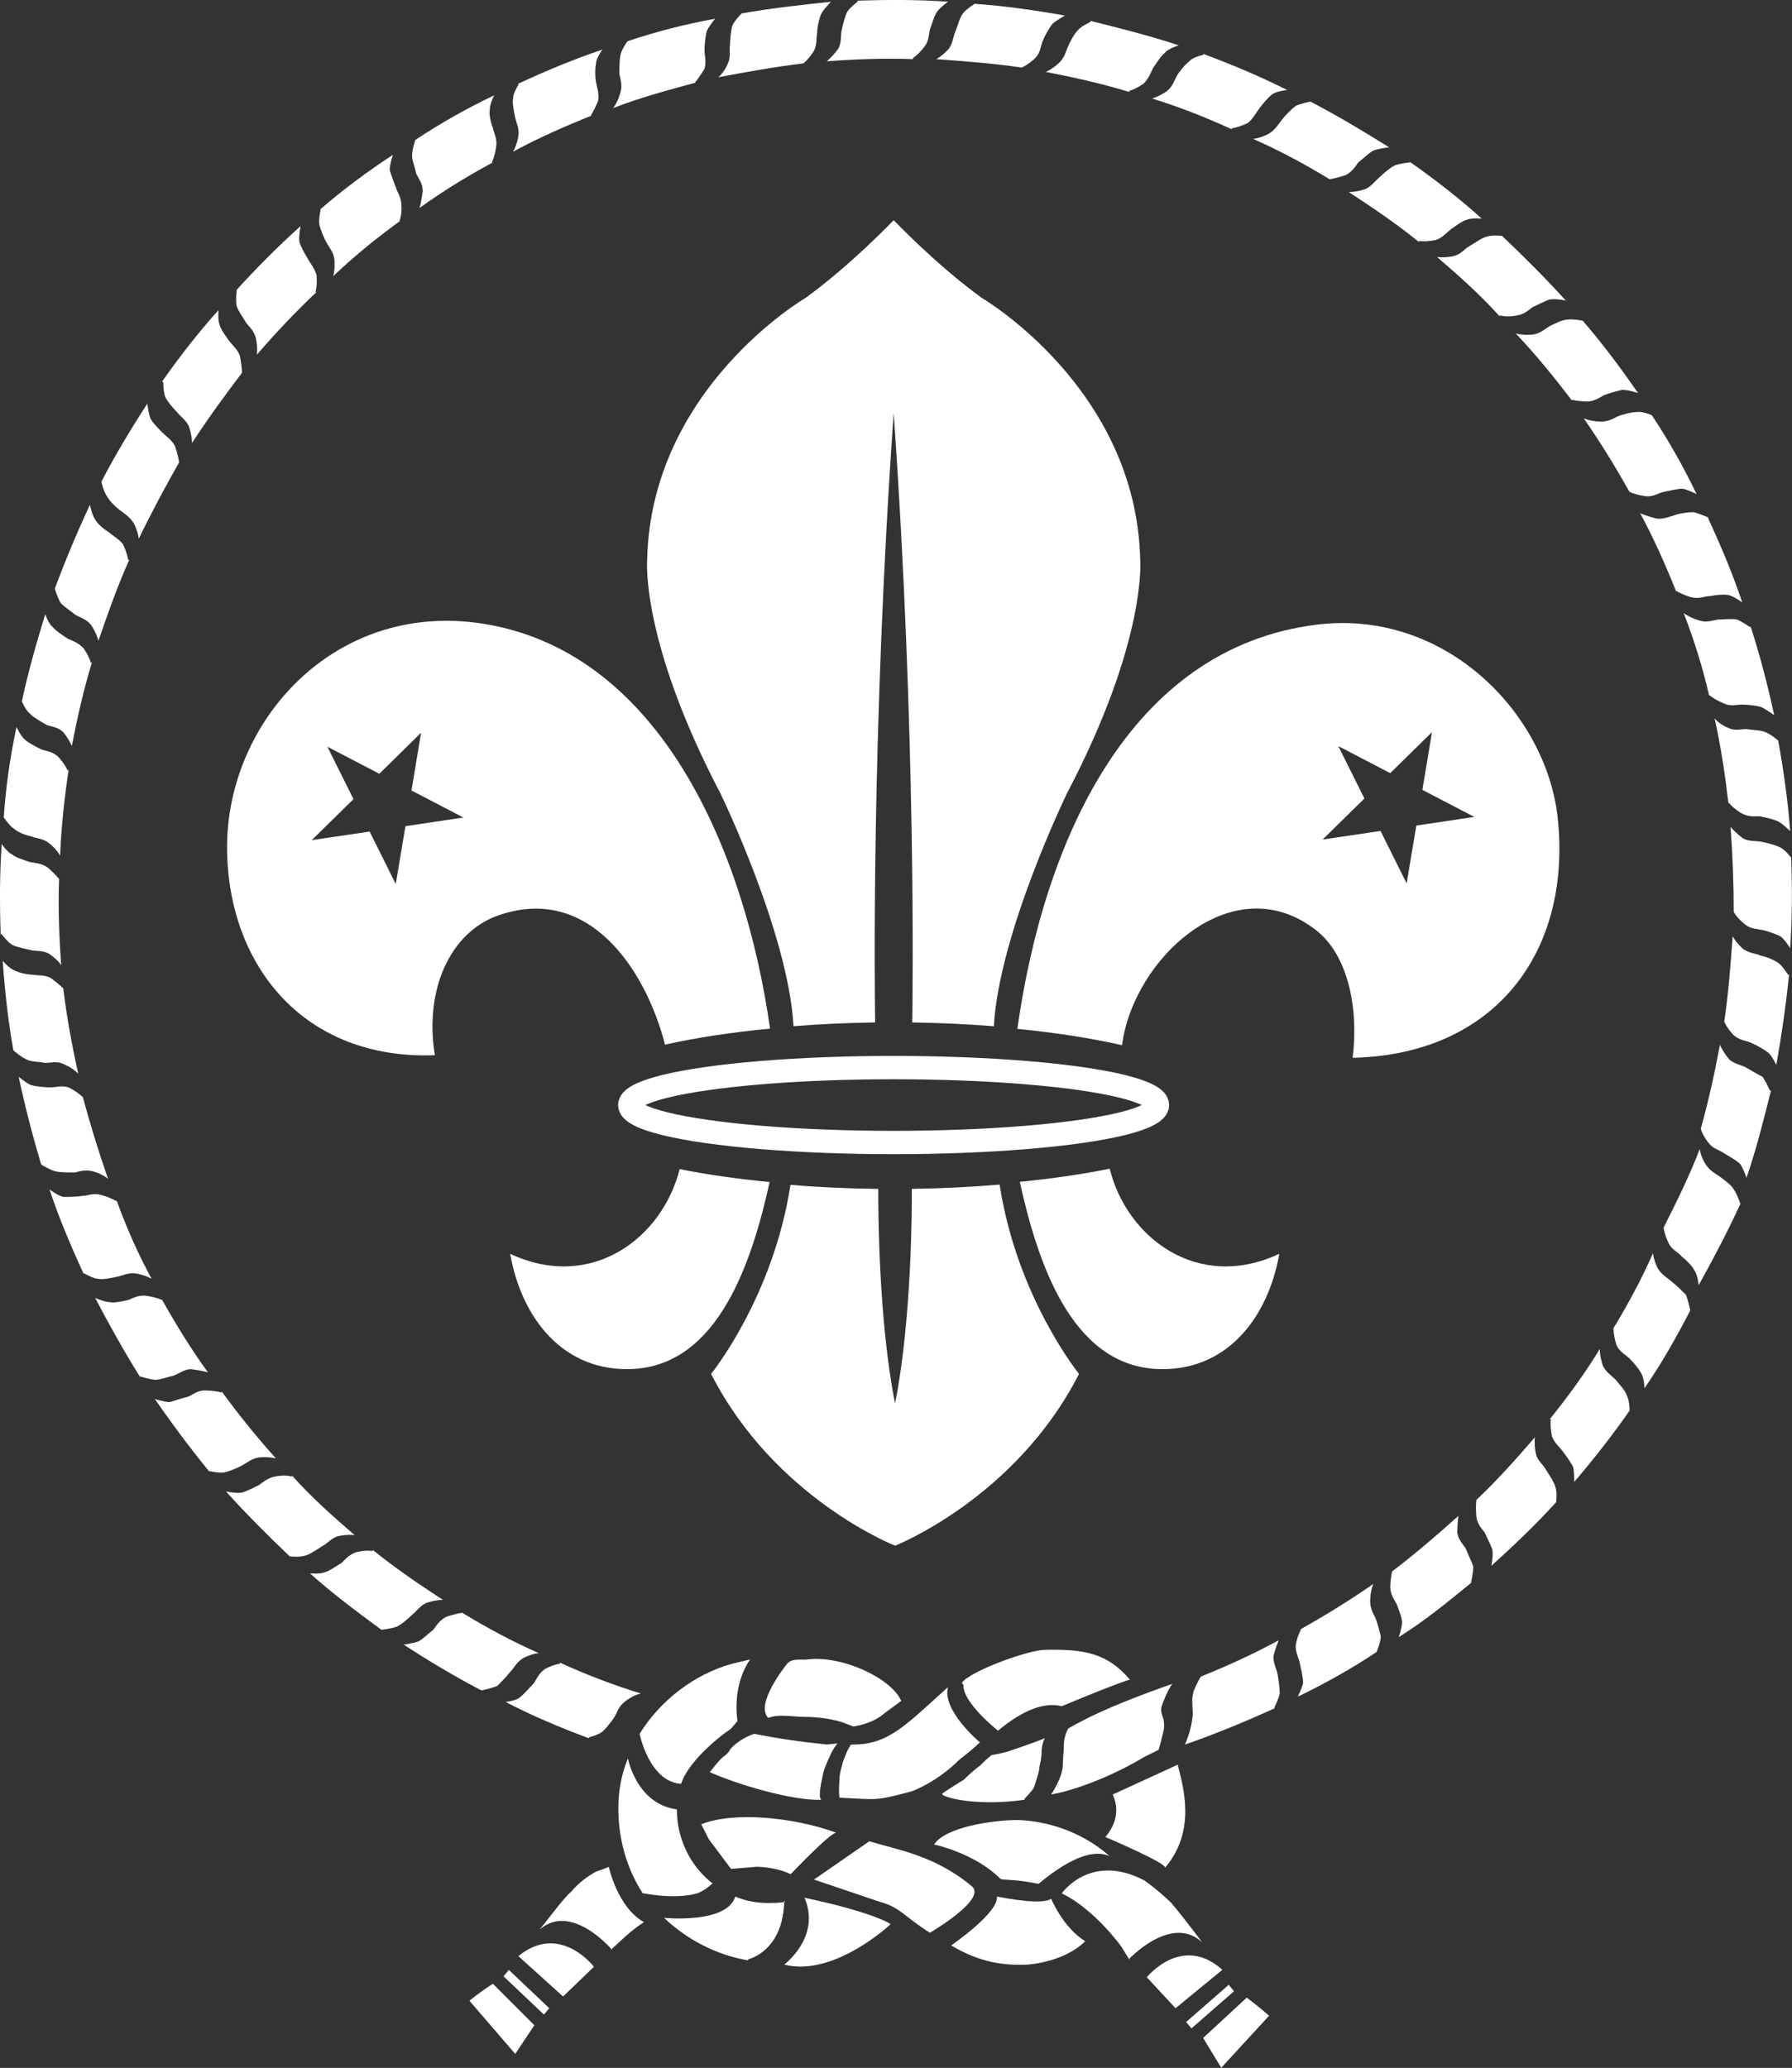 <?xml version="1.0" encoding="UTF-8" standalone="no"?>
<!-- Created with Inkscape (http://www.inkscape.org/) -->
<svg
   xmlns:dc="http://purl.org/dc/elements/1.1/"
   xmlns:cc="http://creativecommons.org/ns#"
   xmlns:rdf="http://www.w3.org/1999/02/22-rdf-syntax-ns#"
   xmlns:svg="http://www.w3.org/2000/svg"
   xmlns="http://www.w3.org/2000/svg"
   xmlns:sodipodi="http://sodipodi.sourceforge.net/DTD/sodipodi-0.dtd"
   xmlns:inkscape="http://www.inkscape.org/namespaces/inkscape"
   width="342.967"
   height="395.766"
   id="svg3029"
   sodipodi:version="0.32"
   inkscape:version="0.46"
   version="1.0"
   sodipodi:docname="PURPLE SEAL.svg"
   inkscape:output_extension="org.inkscape.output.svg.inkscape">
  <rect width="100%" height="100%" fill="#333333" stroke="none"/>
  <defs
     id="defs3031">
    <inkscape:perspective
       sodipodi:type="inkscape:persp3d"
       inkscape:vp_x="0 : 526.18109 : 1"
       inkscape:vp_y="0 : 1000 : 0"
       inkscape:vp_z="744.09448 : 526.18109 : 1"
       inkscape:persp3d-origin="372.04724 : 350.78739 : 1"
       id="perspective3037" />
    <inkscape:perspective
       id="perspective93"
       inkscape:persp3d-origin="200 : 133.33333 : 1"
       inkscape:vp_z="400 : 200 : 1"
       inkscape:vp_y="0 : 1000 : 0"
       inkscape:vp_x="0 : 200 : 1"
       sodipodi:type="inkscape:persp3d" />
  </defs>
  <sodipodi:namedview
     id="base"
     pagecolor="#ffffff"
     bordercolor="#666666"
     borderopacity="1.0"
     gridtolerance="10000"
     guidetolerance="10"
     objecttolerance="10"
     inkscape:pageopacity="0.0"
     inkscape:pageshadow="2"
     inkscape:zoom="0.7"
     inkscape:cx="232.56991"
     inkscape:cy="156.34508"
     inkscape:document-units="px"
     inkscape:current-layer="layer1"
     showgrid="false"
     inkscape:window-width="640"
     inkscape:window-height="669"
     inkscape:window-x="46"
     inkscape:window-y="46" />
  <g
     inkscape:label="Layer 1"
     inkscape:groupmode="layer"
     id="layer1"
     transform="translate(-234.285,-334.479)">
    <g
       style="fill:#ffffff;fill-opacity:1"
       id="fleur_de_lis"
       transform="matrix(1.175,0,0,1.175,170.408,285.41)">
	<path
   d="M 242.851,264.746 C 253.851,265.238 260.818,256.806 262.743,245.982 C 249.441,252.204 237.88,243.336 235.116,232.12 C 230.755,233.008 225.819,233.728 220.47,234.258 C 223.313,247.093 228.742,264.114 242.851,264.746 z"
   style="fill:#ffffff;fill-opacity:1"
   id="path5" />

	<path
   d="M 137.458,245.982 C 139.383,256.805 146.351,265.238 157.354,264.746 C 171.448,264.114 176.878,247.123 179.725,234.291 C 174.379,233.776 169.439,233.066 165.065,232.19 C 162.27,243.372 150.732,252.191 137.458,245.982 z"
   style="fill:#ffffff;fill-opacity:1"
   id="path7" />

	<ellipse
   cx="199.917"
   cy="221.751"
   rx="42.978"
   ry="6.103"
   style="fill:#ffffff;fill-opacity:0;stroke:#ffffff;stroke-width:3.8;stroke-opacity:1"
   id="ellipse9"
   sodipodi:cx="199.91701"
   sodipodi:cy="221.75101"
   sodipodi:rx="42.978001"
   sodipodi:ry="6.1030002" />

	<g
   style="fill:#ffffff;fill-opacity:1"
   id="g11">
		<g
   style="fill:#ffffff;fill-opacity:1"
   id="g13">
			<path
   d="M 133.971,143.507 C 109.216,139.03 91.068,159.185 91.351,180.261 C 91.603,199.078 103.885,214.429 125.197,213.636 C 123.458,203.038 127.629,193.569 135.643,190.823 C 150.422,185.761 159.593,199.873 162.686,211.915 C 167.636,210.804 173.427,209.913 179.794,209.303 C 175.574,179.824 161.791,148.539 133.971,143.507 z M 120.404,176.331 L 118.823,185.745 L 114.571,177.209 L 105.137,178.604 L 111.942,171.923 L 107.692,163.39 L 116.147,167.792 L 122.951,161.109 L 121.386,170.516 L 129.844,174.92 L 120.404,176.331 z"
   style="fill:#ffffff;fill-opacity:1"
   id="path15" />

		</g>

	</g>

	<g
   style="fill:#ffffff;fill-opacity:1"
   id="g17">
		<g
   style="fill:#ffffff;fill-opacity:1"
   id="g19">
			<path
   d="M 308.111,175.192 C 306.353,157.988 289.778,140.911 268.833,143.506 C 238.249,147.298 224.363,178.878 220.075,209.345 C 226.435,209.971 232.206,210.879 237.127,212.005 C 238.932,197.84 255.317,182.641 268.833,193.357 C 273.843,197.33 275.714,205.792 274.684,214.059 C 297.938,213.534 310.314,196.772 308.111,175.192 z M 285.063,176.231 L 283.482,185.645 L 279.23,177.109 L 269.798,178.505 L 276.601,171.823 L 272.353,163.29 L 280.807,167.691 L 287.61,161.009 L 286.047,170.415 L 294.505,174.82 L 285.063,176.231 z"
   style="fill:#ffffff;fill-opacity:1"
   id="path21" />

		</g>

	</g>

	<path
   d="M 199.929,109.037 C 199.927,109.008 199.926,108.979 199.923,108.95 L 199.936,108.943 C 199.934,108.974 199.932,109.004 199.929,109.037 C 203.607,161.387 203.018,204.091 202.949,208.303 C 207.559,208.368 212.015,208.579 216.246,208.918 C 217.081,193.816 228.127,171.046 228.127,171.046 C 241.236,146.035 240.084,132.925 240.084,132.925 C 239.45,104.981 214.327,90.319 214.327,90.319 C 206.842,84.9 199.961,77.656 199.927,77.622 C 199.825,77.729 192.981,84.92 185.533,90.312 C 185.533,90.312 160.41,104.973 159.776,132.917 C 159.776,132.917 158.624,146.027 171.733,171.038 C 171.733,171.038 182.779,193.806 183.614,208.908 C 187.845,208.571 192.302,208.363 196.912,208.3 C 196.842,204.116 196.251,161.403 199.929,109.037 z"
   style="fill:#ffffff;fill-opacity:1"
   id="path23" />

	<path
   d="M 200.173,270.278 L 200.137,270.281 C 197.477,256.841 197.406,239.063 197.421,235.41 C 192.446,235.355 187.651,235.128 183.118,234.756 C 180.274,253.152 170.187,265.541 170.187,265.541 C 180.52,285.809 200.136,293.52 200.136,293.52 L 200.172,293.517 C 200.172,293.517 219.788,285.805 230.121,265.538 C 230.121,265.538 220.017,253.129 217.185,234.707 C 212.657,235.094 207.865,235.336 202.887,235.404 C 202.905,239.047 202.833,256.833 200.173,270.278 z"
   style="fill:#ffffff;fill-opacity:1"
   id="path25" />

</g>
    <g
       style="fill:#ffffff;fill-opacity:1"
       id="rope"
       transform="matrix(1.175,0,0,1.175,170.408,285.41)">
	<g
   style="fill:#ffffff;fill-opacity:1"
   id="g28">
		<path
   d="M 101.747,295.277 C 101.747,295.277 103.304,295.455 104.165,295.106 C 104.862,294.936 106.073,294.066 106.941,293.548 C 107.631,293.197 108.327,292.326 109.363,291.984 C 109.363,291.984 110.747,291.641 112.139,291.812 C 108.498,288.689 105.033,285.561 101.915,282.092 L 101.915,282.267 C 100.701,281.913 99.143,282.267 99.143,282.267 C 98.104,282.437 97.235,283.134 96.545,283.65 C 95.848,284.003 94.462,284.693 93.769,284.871 C 92.904,285.043 91.168,284.693 91.168,284.693 C 94.462,288.336 97.932,291.812 101.566,295.277 L 101.747,295.277 L 101.747,295.277 z"
   style="fill:#ffffff;fill-opacity:1;fill-rule:evenodd"
   id="path30" />

		<path
   d="M 116.633,307.2 C 116.633,307.2 118.197,307.028 119.062,306.683 C 119.754,306.336 120.797,305.469 121.488,304.78 C 122.184,304.259 122.699,303.393 123.743,302.871 C 123.743,302.871 125.129,302.353 126.511,302.353 C 122.528,299.754 118.715,297.157 115.074,294.212 L 115.074,294.391 C 113.863,294.212 112.479,294.563 112.479,294.563 C 111.265,294.91 110.575,295.776 110.05,296.292 C 109.188,296.812 107.977,297.68 107.28,297.851 C 106.412,298.198 104.855,298.026 104.855,298.026 C 108.492,301.314 112.479,304.259 116.461,307.201 L 116.633,307.201 L 116.633,307.2 z"
   style="fill:#ffffff;fill-opacity:1;fill-rule:evenodd"
   id="path32" />

		<path
   d="M 132.916,317.079 C 132.916,317.079 134.474,316.725 135.344,316.383 C 135.862,315.864 136.901,314.824 137.419,314.129 C 138.115,313.439 138.46,312.57 139.503,311.88 C 139.503,311.88 140.714,311.184 142.1,311.013 C 137.77,309.11 133.606,306.856 129.623,304.436 L 129.797,304.436 C 128.411,304.607 127.025,305.126 127.025,305.126 C 125.989,305.647 125.466,306.51 124.949,307.206 C 124.252,307.726 123.213,308.765 122.523,309.109 C 121.654,309.454 120.096,309.625 120.096,309.625 C 124.081,312.227 128.411,314.824 132.746,317.079 L 132.916,317.079 L 132.916,317.079 z"
   style="fill:#ffffff;fill-opacity:1;fill-rule:evenodd"
   id="path34" />

		<path
   d="M 150.406,324.693 C 150.406,324.693 151.969,324.35 152.659,323.656 C 153.184,323.135 154.046,322.097 154.571,321.234 C 154.913,320.538 155.261,319.499 156.3,318.809 C 156.3,318.809 157.341,317.939 158.727,317.594 C 154.218,316.209 149.715,314.477 145.559,312.57 L 145.559,312.749 C 144.349,312.92 143.134,313.609 143.134,313.609 C 142.095,314.305 141.747,315.342 141.226,316.036 C 140.537,316.725 139.668,317.767 138.979,318.291 C 138.282,318.81 136.725,318.979 136.725,318.979 C 141.054,321.234 145.559,323.135 150.235,324.869 L 150.406,324.693 L 150.406,324.693 z"
   style="fill:#ffffff;fill-opacity:1;fill-rule:evenodd"
   id="path36" />

		<path
   d="M 261.951,319.849 C 261.951,319.849 262.639,318.464 262.813,317.595 C 262.813,316.901 262.638,315.343 262.466,314.478 C 262.294,313.61 261.776,312.749 261.776,311.537 C 261.776,311.537 262.123,310.151 262.638,308.936 C 258.481,311.184 254.326,313.095 249.989,314.825 C 249.302,315.865 248.777,317.251 248.777,317.251 C 248.43,318.639 248.607,319.153 248.607,320.197 C 248.777,321.057 248.43,322.623 248.26,323.313 C 248.087,324.179 247.389,325.91 247.389,325.91 C 251.901,324.351 257.443,322.098 261.951,320.019 L 261.951,319.849 L 261.951,319.849 z"
   style="fill:#ffffff;fill-opacity:1;fill-rule:evenodd"
   id="path38" />

		<path
   d="M 278.58,310.842 C 278.58,310.842 279.267,309.282 279.267,308.242 C 279.095,307.553 278.75,306.165 278.397,305.297 C 278.053,304.607 277.537,303.74 277.537,302.525 C 277.537,302.525 277.537,300.968 278.054,299.755 C 274.072,302.525 270.086,304.951 266.102,307.206 L 266.274,307.206 C 265.578,308.42 265.408,309.807 265.408,309.807 C 265.408,311.013 265.926,311.88 266.102,312.749 C 266.274,313.609 266.618,314.996 266.618,315.864 C 266.447,316.725 265.75,318.113 265.75,318.113 C 270.085,316.036 274.413,313.609 278.58,310.842 L 278.58,310.842 z"
   style="fill:#ffffff;fill-opacity:1;fill-rule:evenodd"
   id="path40" />

		<path
   d="M 293.991,299.409 C 293.991,299.409 294.337,297.85 294.337,296.982 C 294.164,296.292 293.467,294.91 293.123,294.041 C 292.779,293.352 291.91,292.655 291.736,291.441 C 291.736,291.441 291.736,290.056 291.91,288.67 C 288.442,291.792 284.805,294.909 281.165,297.679 L 281.165,297.507 C 280.816,298.893 280.816,300.278 280.816,300.278 C 280.816,301.486 281.513,302.353 281.858,303.049 C 282.203,303.911 282.729,305.296 282.729,305.993 C 282.729,306.854 282.203,308.414 282.203,308.414 C 286.365,305.811 290.179,302.698 293.991,299.582 L 293.991,299.409 L 293.991,299.409 z"
   style="fill:#ffffff;fill-opacity:1;fill-rule:evenodd"
   id="path42" />

		<path
   d="M 307.849,286.243 C 307.849,286.243 308.022,284.686 307.668,283.825 C 307.496,283.13 306.634,281.914 306.108,281.052 C 305.766,280.356 304.898,279.84 304.551,278.625 C 304.551,278.625 304.207,277.238 304.379,275.857 C 301.255,279.492 298.14,282.956 294.845,286.069 C 294.674,287.284 294.845,288.843 294.845,288.843 C 295.019,290.056 295.714,290.748 296.232,291.441 C 296.582,292.307 297.272,293.522 297.449,294.212 C 297.62,295.08 297.272,296.811 297.272,296.811 C 300.914,293.522 304.551,290.056 307.848,286.422 L 307.848,286.243 L 307.849,286.243 z"
   style="fill:#ffffff;fill-opacity:1;fill-rule:evenodd"
   id="path44" />

		<path
   d="M 319.795,271.354 C 319.795,271.354 319.795,269.796 319.277,268.928 C 319.105,268.239 318.066,267.199 317.541,266.501 C 316.852,265.812 315.982,265.294 315.463,264.254 C 315.463,264.254 314.943,262.867 314.943,261.481 C 312.516,265.465 309.744,269.272 306.798,272.912 L 306.973,272.912 C 306.798,274.123 307.145,275.681 307.145,275.681 C 307.49,276.726 308.358,277.416 308.875,278.111 C 309.4,278.799 310.261,280.013 310.609,280.703 C 310.784,281.573 310.784,283.132 310.784,283.132 C 313.899,279.494 317.02,275.511 319.794,271.528 L 319.794,271.354 L 319.795,271.354 z"
   style="fill:#ffffff;fill-opacity:1;fill-rule:evenodd"
   id="path46" />

		<path
   d="M 329.665,255.072 C 329.665,255.072 329.32,253.512 328.968,252.651 C 328.452,252.13 327.408,251.092 326.724,250.571 C 326.198,250.053 325.165,249.528 324.469,248.495 C 324.469,248.495 323.773,247.28 323.601,245.898 C 321.696,250.224 319.442,254.381 317.016,258.359 L 317.188,258.187 C 317.188,259.573 317.708,260.958 317.708,260.958 C 318.231,261.999 319.271,262.517 319.788,263.038 C 320.485,263.728 321.347,264.77 321.696,265.464 C 322.215,266.329 322.215,267.884 322.215,267.884 C 324.986,263.901 327.409,259.572 329.666,255.24 L 329.666,255.072 L 329.665,255.072 z"
   style="fill:#ffffff;fill-opacity:1;fill-rule:evenodd"
   id="path48" />

		<path
   d="M 337.808,237.753 C 337.808,237.753 337.284,236.195 336.765,235.499 C 336.422,234.813 335.208,233.944 334.511,233.425 C 333.823,232.902 332.953,232.559 332.259,231.516 C 332.259,231.516 331.395,230.311 331.222,228.923 C 329.488,233.425 327.409,237.583 325.33,241.739 C 325.501,242.951 326.197,244.34 326.197,244.34 C 326.716,245.372 327.756,245.716 328.275,246.411 C 328.967,246.93 330.01,247.971 330.355,248.667 C 330.872,249.357 331.05,251.087 331.05,251.087 C 333.47,246.758 335.723,242.429 337.807,237.929 L 337.807,237.753 L 337.808,237.753 z"
   style="fill:#ffffff;fill-opacity:1;fill-rule:evenodd"
   id="path50" />

		<path
   d="M 342.653,219.396 C 342.653,219.396 341.964,217.837 341.439,217.142 C 340.748,216.797 339.537,216.102 338.669,215.583 C 337.979,215.239 336.94,215.068 336.067,214.372 C 336.067,214.372 335.027,213.157 334.509,211.945 C 333.642,216.626 332.602,221.297 331.385,225.629 C 331.734,226.843 332.772,228.056 332.772,228.056 C 333.469,228.916 334.509,229.094 335.199,229.613 C 336.067,230.131 337.282,230.828 337.8,231.343 C 338.322,232.038 338.84,233.596 338.84,233.596 C 340.4,229.094 341.61,224.243 342.826,219.396 L 342.653,219.396 L 342.653,219.396 z"
   style="fill:#ffffff;fill-opacity:1;fill-rule:evenodd"
   id="path52" />

		<path
   d="M 345.595,200.515 C 345.595,200.515 344.735,199.129 344.036,198.614 C 343.35,198.093 341.957,197.572 341.095,197.4 C 340.401,197.057 339.361,197.057 338.318,196.36 C 338.318,196.36 337.284,195.496 336.588,194.283 C 336.243,198.957 335.892,203.635 335.201,208.309 L 335.201,208.138 C 335.72,209.349 336.76,210.389 336.76,210.389 C 337.802,211.256 338.842,211.256 339.531,211.6 C 340.401,211.947 341.611,212.644 342.308,213.159 C 342.997,213.678 343.693,215.235 343.693,215.235 C 344.562,210.389 345.254,205.541 345.778,200.515 L 345.595,200.515 L 345.595,200.515 z"
   style="fill:#ffffff;fill-opacity:1;fill-rule:evenodd"
   id="path54" />

		<path
   d="M 346.118,181.466 C 346.118,181.466 345.079,180.079 344.211,179.736 C 343.522,179.386 342.136,179.042 341.267,178.867 C 340.401,178.696 339.361,178.867 338.318,178.349 C 338.318,178.349 337.106,177.484 336.243,176.445 C 336.588,181.122 336.76,185.796 336.76,190.471 L 336.76,190.299 C 337.457,191.51 338.671,192.379 338.671,192.379 C 339.531,193.071 340.572,193.071 341.441,193.244 C 342.309,193.415 343.694,193.937 344.385,194.28 C 345.08,194.801 345.949,196.187 345.949,196.187 C 346.291,191.339 346.291,186.486 346.118,181.466 L 346.118,181.466 z"
   style="fill:#ffffff;fill-opacity:1;fill-rule:evenodd"
   id="path56" />

		<path
   d="M 344.036,162.416 C 344.036,162.416 342.827,161.375 341.964,161.029 C 341.267,160.686 339.71,160.686 338.841,160.511 C 337.972,160.511 336.934,160.858 335.898,160.337 C 335.898,160.337 334.511,159.818 333.644,158.779 C 334.685,163.453 335.375,168.131 335.898,172.633 L 335.898,172.462 C 336.759,173.502 337.972,174.194 337.972,174.194 C 339.185,174.888 340.227,174.712 340.925,174.712 C 341.964,174.888 343.351,175.231 344.036,175.578 C 344.734,175.924 345.948,177.139 345.948,177.139 C 345.594,172.286 344.908,167.438 344.036,162.588 L 344.036,162.416 L 344.036,162.416 z"
   style="fill:#ffffff;fill-opacity:1;fill-rule:evenodd"
   id="path58" />

		<path
   d="M 339.367,143.881 C 339.367,143.881 338.15,143.016 337.283,142.673 C 336.416,142.498 335.028,142.673 334.166,142.673 C 333.299,142.844 332.259,143.192 331.215,142.844 C 331.215,142.844 329.83,142.498 328.616,141.632 C 330.355,146.132 331.74,150.638 332.773,155.14 L 332.773,154.969 C 333.816,155.833 335.2,156.351 335.2,156.351 C 336.242,156.872 337.283,156.523 338.15,156.523 C 339.013,156.523 340.405,156.698 341.094,156.873 C 341.963,157.217 343.35,158.26 343.35,158.26 C 342.307,153.41 341.094,148.733 339.537,143.881 L 339.367,143.881 L 339.367,143.881 z"
   style="fill:#ffffff;fill-opacity:1;fill-rule:evenodd"
   id="path60" />

		<path
   d="M 332.609,126.045 C 332.609,126.045 331.05,125.352 330.182,125.18 C 329.487,125.18 327.928,125.352 327.066,125.697 C 326.371,125.872 325.33,126.391 324.116,126.217 C 324.116,126.217 322.732,125.872 321.519,125.352 C 323.772,129.507 325.673,133.839 327.408,138.166 L 327.408,137.994 C 328.452,138.687 329.84,139.03 329.84,139.03 C 331.051,139.381 332.085,138.859 332.78,138.859 C 333.823,138.687 335.208,138.512 335.897,138.687 C 336.764,138.859 338.15,139.895 338.15,139.895 C 336.593,135.224 334.684,130.719 332.609,126.216 L 332.609,126.045 L 332.609,126.045 z"
   style="fill:#ffffff;fill-opacity:1;fill-rule:evenodd"
   id="path62" />

		<path
   d="M 323.426,109.396 C 323.426,109.396 321.867,108.703 321,108.878 C 320.139,108.878 318.746,109.222 317.883,109.571 C 317.188,109.916 316.324,110.436 315.115,110.436 C 315.115,110.436 313.728,110.436 312.341,109.915 C 315.115,113.906 317.541,117.897 319.787,121.885 C 321,122.407 322.385,122.58 322.385,122.58 C 323.601,122.752 324.469,122.06 325.337,121.885 C 326.197,121.713 327.586,121.364 328.452,121.364 C 329.32,121.539 330.708,122.233 330.708,122.233 C 328.624,117.897 326.197,113.558 323.426,109.396 L 323.426,109.396 z"
   style="fill:#ffffff;fill-opacity:1;fill-rule:evenodd"
   id="path64" />

		<path
   d="M 312.17,94.003 C 312.17,94.003 310.441,93.659 309.571,93.83 C 308.882,93.83 307.49,94.523 306.799,94.869 C 305.933,95.388 305.242,96.081 304.029,96.253 C 304.029,96.253 302.643,96.426 301.256,96.081 C 304.546,99.545 307.49,103.181 310.27,106.818 L 310.096,106.818 C 311.475,107.163 312.866,107.163 312.866,107.163 C 314.083,107.163 314.944,106.469 315.639,106.125 C 316.5,105.776 317.883,105.433 318.58,105.26 C 319.625,105.26 321.182,105.777 321.182,105.777 C 318.408,101.796 315.457,97.812 312.17,94.003 L 312.17,94.003 z"
   style="fill:#ffffff;fill-opacity:1;fill-rule:evenodd"
   id="path66" />

		<path
   d="M 298.838,80.171 C 298.838,80.171 297.273,79.997 296.411,80.342 C 295.715,80.515 294.503,81.381 293.636,81.898 C 292.946,82.246 292.428,83.111 291.215,83.455 C 291.215,83.455 289.829,83.8 288.436,83.627 C 292.078,86.74 295.543,89.853 298.66,93.312 L 298.66,93.139 C 300.047,93.484 301.439,93.139 301.439,93.139 C 302.644,92.967 303.34,92.273 304.038,91.756 C 304.899,91.409 306.109,90.715 306.807,90.544 C 307.844,90.371 309.407,90.716 309.407,90.716 C 306.11,87.087 302.645,83.629 299.013,80.173 L 298.838,80.173 L 298.838,80.171 z"
   style="fill:#ffffff;fill-opacity:1;fill-rule:evenodd"
   id="path68" />

		<path
   d="M 284.115,68.198 C 284.115,68.198 282.382,68.371 281.513,68.719 C 280.816,69.064 279.784,69.932 279.087,70.62 C 278.396,71.142 277.876,72.007 276.832,72.527 C 276.832,72.527 275.45,73.048 274.062,73.048 C 278.046,75.642 281.857,78.243 285.498,81.185 L 285.498,81.014 C 286.884,81.185 288.269,80.84 288.269,80.84 C 289.31,80.492 290,79.627 290.696,79.107 C 291.391,78.586 292.597,77.721 293.293,77.549 C 294.163,77.204 295.72,77.377 295.72,77.377 C 292.083,74.085 288.271,71.142 284.115,68.198 L 284.115,68.198 z"
   style="fill:#ffffff;fill-opacity:1;fill-rule:evenodd"
   id="path70" />

		<path
   d="M 267.659,58.326 C 267.659,58.326 266.1,58.671 265.406,59.019 C 264.716,59.539 263.675,60.577 263.157,61.27 C 262.632,61.963 262.117,62.827 261.074,63.521 C 261.074,63.521 259.862,64.212 258.476,64.389 C 262.807,66.292 266.969,68.541 270.955,70.968 L 270.783,70.968 C 272.169,70.792 273.553,70.276 273.553,70.276 C 274.594,69.755 275.11,68.889 275.628,68.197 C 276.325,67.677 277.363,66.635 278.053,66.292 C 278.923,65.947 280.48,65.77 280.48,65.77 L 280.652,65.77 C 276.497,63.176 272.17,60.576 267.833,58.325 L 267.659,58.325 L 267.659,58.326 z"
   style="fill:#ffffff;fill-opacity:1;fill-rule:evenodd"
   id="path72" />

		<path
   d="M 250.342,50.706 C 250.342,50.706 248.608,51.051 248.088,51.745 C 247.39,52.265 246.529,53.306 246.012,54.171 C 245.662,54.864 245.319,55.9 244.448,56.594 C 244.448,56.594 243.237,57.459 242.021,57.807 C 246.53,59.194 250.862,60.924 255.017,62.829 L 255.017,62.657 C 256.229,62.482 257.615,61.792 257.615,61.792 C 258.482,61.095 259.001,60.059 259.526,59.366 C 260.041,58.673 260.911,57.637 261.601,57.115 C 262.295,56.595 264.026,56.424 264.026,56.424 C 259.526,54.173 255.017,52.266 250.342,50.536 L 250.342,50.706 L 250.342,50.706 z"
   style="fill:#ffffff;fill-opacity:1;fill-rule:evenodd"
   id="path74" />

		<path
   d="M 231.984,45.334 C 231.984,45.334 230.421,46.028 229.903,46.721 C 229.383,47.241 228.689,48.453 228.344,49.321 C 228,50.012 227.819,51.051 226.958,51.915 C 226.958,51.915 225.918,52.957 224.701,53.477 C 229.206,54.342 233.886,55.38 238.389,56.765 L 238.216,56.593 C 239.429,56.245 240.643,55.38 240.643,55.38 C 241.511,54.515 241.855,53.477 242.207,52.783 C 242.722,52.092 243.411,50.877 244.109,50.357 C 244.628,49.665 246.364,49.148 246.364,49.148 C 241.683,47.587 236.831,46.377 231.983,45.163 L 231.983,45.334 L 231.984,45.334 z"
   style="fill:#ffffff;fill-opacity:1;fill-rule:evenodd"
   id="path76" />

		<path
   d="M 213.104,42.392 C 213.104,42.392 211.718,43.257 211.2,43.95 C 210.679,44.643 210.333,46.029 209.988,46.893 C 209.635,47.587 209.635,48.627 208.945,49.665 C 208.945,49.665 208.079,50.706 206.866,51.4 C 211.719,51.745 216.22,52.092 220.902,52.784 L 220.725,52.784 C 221.942,52.264 222.982,51.223 222.982,51.223 C 223.842,50.357 223.842,49.321 224.195,48.454 C 224.539,47.587 225.229,46.377 225.755,45.683 C 226.27,45.162 227.826,44.298 227.826,44.298 C 222.982,43.433 218.129,42.74 213.276,42.392 L 213.104,42.392 L 213.104,42.392 z"
   style="fill:#ffffff;fill-opacity:1;fill-rule:evenodd"
   id="path78" />

		<path
   d="M 194.05,42.046 C 194.05,42.046 192.664,43.084 192.318,43.778 C 191.975,44.469 191.625,45.856 191.45,46.72 C 191.278,47.585 191.45,48.626 190.934,49.663 C 190.934,49.663 190.067,50.876 189.023,51.743 C 193.703,51.395 198.557,51.222 203.059,51.395 L 203.059,51.222 C 204.099,50.53 204.966,49.32 204.966,49.32 C 205.655,48.449 205.655,47.414 205.831,46.549 C 206.18,45.679 206.524,44.298 207.043,43.605 C 207.568,42.913 208.779,42.046 208.779,42.046 L 208.95,42.046 C 203.926,41.699 199.074,41.699 194.049,41.872 L 194.049,42.046 L 194.05,42.046 z"
   style="fill:#ffffff;fill-opacity:1;fill-rule:evenodd"
   id="path80" />

		<path
   d="M 174.995,44.122 C 174.995,44.122 173.962,45.163 173.612,46.028 C 173.441,46.721 173.266,48.279 173.266,49.147 C 173.094,50.012 173.441,51.05 172.922,52.091 C 172.922,52.091 172.404,53.476 171.364,54.341 C 176.038,53.476 180.719,52.608 185.218,52.091 C 186.261,51.222 186.956,50.011 186.956,50.011 C 187.472,48.97 187.3,47.934 187.472,47.065 C 187.472,46.2 187.819,44.642 188.17,43.948 C 188.516,43.255 189.726,42.045 189.726,42.045 C 184.875,42.562 180.022,43.083 175.176,43.948 L 174.995,44.122 L 174.995,44.122 z"
   style="fill:#ffffff;fill-opacity:1;fill-rule:evenodd"
   id="path82" />

		<path
   d="M 156.465,48.627 C 156.465,48.627 155.598,49.84 155.426,50.706 C 155.254,51.572 155.254,52.957 155.254,53.822 C 155.426,54.687 155.775,55.729 155.426,56.765 C 155.426,56.765 155.079,58.326 154.217,59.365 C 158.719,57.636 163.222,56.422 167.727,55.207 L 167.556,55.207 C 168.425,54.17 169.115,52.957 169.115,52.957 C 169.458,51.744 169.115,50.706 169.115,50.012 C 169.115,48.971 169.287,47.586 169.458,46.892 C 169.812,46.028 170.851,44.816 170.851,44.816 C 165.998,45.682 161.319,46.892 156.637,48.453 L 156.465,48.627 L 156.465,48.627 z"
   style="fill:#ffffff;fill-opacity:1;fill-rule:evenodd"
   id="path84" />

		<path
   d="M 138.806,55.555 C 138.806,55.555 137.936,56.941 137.936,57.805 C 137.762,58.499 138.108,60.056 138.281,60.922 C 138.452,61.79 138.978,62.655 138.806,63.868 C 138.806,63.868 138.624,65.251 137.936,66.464 C 142.093,64.213 146.427,62.307 150.757,60.577 L 150.586,60.577 C 151.273,59.535 151.797,58.15 151.797,58.15 C 151.968,56.941 151.625,56.076 151.455,55.206 C 151.273,54.341 151.273,52.783 151.455,52.091 C 151.455,51.224 152.487,49.84 152.487,49.84 C 147.814,51.399 143.304,53.304 138.806,55.38 L 138.806,55.555 L 138.806,55.555 z"
   style="fill:#ffffff;fill-opacity:1;fill-rule:evenodd"
   id="path86" />

		<path
   d="M 122.006,64.561 C 122.006,64.561 121.483,66.12 121.483,67.158 C 121.483,67.849 122.006,69.235 122.178,70.103 C 122.522,70.793 123.219,71.663 123.219,72.872 C 123.219,72.872 123.043,74.433 122.694,75.643 C 126.511,72.872 130.503,70.449 134.665,68.198 L 134.494,68.198 C 135.019,66.985 135.19,65.6 135.19,65.6 C 135.362,64.387 134.847,63.522 134.666,62.655 C 134.322,61.79 133.979,60.406 134.15,59.538 C 134.15,58.67 134.847,57.289 134.847,57.289 C 130.503,59.364 126.166,61.791 122.006,64.561 L 122.006,64.561 z"
   style="fill:#ffffff;fill-opacity:1;fill-rule:evenodd"
   id="path88" />

		<path
   d="M 106.572,75.992 C 106.572,75.992 106.222,77.55 106.395,78.417 C 106.572,79.111 107.089,80.496 107.607,81.361 C 107.959,82.053 108.646,82.746 108.818,83.956 C 108.818,83.956 108.999,85.343 108.646,86.727 C 112.115,83.439 115.756,80.495 119.565,77.721 L 119.393,77.898 C 119.913,76.511 119.737,75.127 119.737,75.127 C 119.737,73.913 119.05,73.049 118.872,72.355 C 118.526,71.491 118.008,70.104 117.836,69.412 C 117.836,68.546 118.355,66.986 118.355,66.986 C 114.37,69.586 110.382,72.528 106.573,75.82 L 106.573,75.992 L 106.572,75.992 z"
   style="fill:#ffffff;fill-opacity:1;fill-rule:evenodd"
   id="path90" />

		<path
   d="M 92.905,89.153 C 92.905,89.153 92.733,90.711 92.905,91.578 C 93.079,92.268 93.948,93.483 94.463,94.349 C 94.988,95.041 95.684,95.561 96.028,96.772 C 96.028,96.772 96.374,98.156 96.202,99.543 C 99.322,95.906 102.625,92.443 105.92,89.327 L 105.748,89.327 C 106.091,88.113 105.92,86.556 105.92,86.556 C 105.566,85.343 104.88,84.65 104.529,83.956 C 104.008,83.091 103.316,81.881 103.144,81.188 C 102.972,80.32 103.316,78.59 103.316,78.59 C 99.675,81.881 96.202,85.342 92.904,88.978 L 92.904,89.153 L 92.905,89.153 z"
   style="fill:#ffffff;fill-opacity:1;fill-rule:evenodd"
   id="path92" />

		<path
   d="M 80.957,104.047 C 80.957,104.047 80.957,105.606 81.3,106.47 C 81.65,107.164 82.514,108.204 83.208,108.897 C 83.725,109.59 84.594,110.106 85.11,111.148 C 85.11,111.148 85.637,112.535 85.637,113.919 C 88.232,109.935 91.004,106.126 93.777,102.49 C 93.777,101.276 93.43,99.719 93.43,99.719 C 93.086,98.679 92.219,97.986 91.701,97.295 C 91.176,96.602 90.317,95.388 90.142,94.696 C 89.788,93.83 89.963,92.269 89.963,92.269 C 86.672,95.91 83.724,99.719 80.78,103.876 L 80.957,104.047 L 80.957,104.047 z"
   style="fill:#ffffff;fill-opacity:1;fill-rule:evenodd"
   id="path94" />

		<path
   d="M 70.907,120.327 C 70.907,120.327 71.254,121.888 71.779,122.581 C 72.122,123.271 73.165,124.311 73.851,124.832 C 74.551,125.349 75.416,125.869 76.109,126.91 C 76.109,126.91 76.801,128.121 76.973,129.505 C 79.056,125.178 81.305,121.02 83.556,117.039 L 83.556,117.21 C 83.385,115.825 82.868,114.439 82.868,114.439 C 82.345,113.402 81.477,112.881 80.961,112.361 C 80.261,111.667 79.228,110.631 78.878,109.937 C 78.532,109.07 78.36,107.511 78.36,107.511 C 75.763,111.494 73.164,115.824 70.906,120.154 L 70.906,120.327 L 70.907,120.327 z"
   style="fill:#ffffff;fill-opacity:1;fill-rule:evenodd"
   id="path96" />

		<path
   d="M 63.292,137.647 C 63.292,137.647 63.811,139.381 64.326,140.073 C 64.849,140.589 66.062,141.456 66.755,141.975 C 67.448,142.324 68.491,142.668 69.178,143.536 C 69.178,143.536 70.05,144.747 70.393,146.13 C 71.957,141.63 73.514,137.125 75.416,132.973 L 75.244,132.973 C 75.072,131.758 74.375,130.372 74.375,130.372 C 73.685,129.506 72.646,128.988 72.128,128.467 C 71.258,127.946 70.22,127.081 69.877,126.39 C 69.352,125.696 69.005,123.966 69.005,123.966 C 66.927,128.468 65.025,132.974 63.292,137.647 L 63.292,137.647 z"
   style="fill:#ffffff;fill-opacity:1;fill-rule:evenodd"
   id="path98" />

		<path
   d="M 57.921,156.005 C 57.921,156.005 58.61,157.563 59.308,158.081 C 59.824,158.602 61.038,159.295 61.909,159.817 C 62.774,160.16 63.811,160.16 64.678,161.025 C 64.678,161.025 65.547,162.067 66.062,163.276 C 66.933,158.773 67.973,154.1 69.359,149.596 L 69.185,149.771 C 68.841,148.557 67.973,147.345 67.973,147.345 C 67.106,146.48 66.237,146.13 65.375,145.787 C 64.678,145.266 63.467,144.572 62.946,143.88 C 62.251,143.364 61.734,141.807 61.734,141.807 C 60.351,146.31 58.964,151.156 57.921,156.005 L 57.921,156.005 z"
   style="fill:#ffffff;fill-opacity:1;fill-rule:evenodd"
   id="path100" />

		<path
   d="M 54.976,174.882 C 54.976,174.882 55.843,176.266 56.709,176.787 C 57.228,177.308 58.617,177.828 59.48,178.002 C 60.351,178.345 61.387,178.345 62.259,179.038 C 62.259,179.038 63.474,179.903 64.16,181.118 C 64.332,176.445 64.857,171.767 65.547,167.089 L 65.376,167.264 C 64.857,166.053 63.818,165.013 63.818,165.013 C 62.947,164.145 61.91,164.145 61.045,163.802 C 60.352,163.452 58.966,162.759 58.441,162.243 C 57.752,161.722 57.055,160.164 57.055,160.164 C 56.014,165.013 55.323,169.859 54.976,174.882 L 54.976,174.882 z"
   style="fill:#ffffff;fill-opacity:1;fill-rule:evenodd"
   id="path102" />

		<path
   d="M 54.646,193.937 C 54.646,193.937 55.682,195.323 56.375,195.666 C 57.065,196.013 58.624,196.359 59.491,196.534 C 60.181,196.706 61.221,196.534 62.258,197.053 C 62.258,197.053 63.645,197.921 64.331,198.957 C 63.987,194.28 63.816,189.606 63.987,184.928 C 63.126,183.891 62.086,183.026 62.086,183.026 C 61.05,182.33 60.011,182.33 59.142,182.158 C 58.277,181.815 56.893,181.466 56.375,180.944 C 55.508,180.6 54.646,179.214 54.646,179.214 C 54.302,184.064 54.302,188.912 54.474,193.937 L 54.646,193.937 L 54.646,193.937 z"
   style="fill:#ffffff;fill-opacity:1;fill-rule:evenodd"
   id="path104" />

		<path
   d="M 56.709,212.986 C 56.709,212.986 57.921,214.026 58.792,214.373 C 59.48,214.715 60.866,214.715 61.734,214.889 C 62.602,214.889 63.646,214.545 64.677,215.064 C 64.677,215.064 66.067,215.585 67.105,216.627 C 66.067,211.946 65.202,207.272 64.677,202.77 C 63.816,201.903 62.601,201.039 62.601,201.039 C 61.56,200.519 60.521,200.691 59.65,200.519 C 58.791,200.519 57.405,200.174 56.708,199.827 C 55.842,199.48 54.804,198.266 54.804,198.266 C 55.152,203.115 55.67,207.967 56.534,212.816 L 56.709,212.986 L 56.709,212.986 z"
   style="fill:#ffffff;fill-opacity:1;fill-rule:evenodd"
   id="path106" />

		<path
   d="M 61.209,231.516 C 61.209,231.516 62.595,232.385 63.467,232.559 C 64.16,232.73 65.547,232.73 66.586,232.73 C 67.276,232.559 68.319,232.212 69.531,232.559 C 69.531,232.559 70.915,232.902 71.958,233.771 C 70.399,229.27 69.014,224.768 67.801,220.258 L 67.801,220.431 C 66.934,219.569 65.547,218.873 65.547,218.873 C 64.332,218.528 63.467,218.873 62.596,218.873 C 61.562,218.873 60.178,218.701 59.481,218.528 C 58.611,218.185 57.401,217.142 57.401,217.142 C 58.441,221.995 59.652,226.667 61.039,231.343 L 61.209,231.516 L 61.209,231.516 z"
   style="fill:#ffffff;fill-opacity:1;fill-rule:evenodd"
   id="path108" />

		<path
   d="M 68.138,249.186 C 68.138,249.186 69.524,250.054 70.394,250.054 C 71.26,250.225 72.648,249.874 73.515,249.7 C 74.377,249.528 75.245,249.013 76.461,249.185 C 76.461,249.185 77.847,249.357 79.058,250.053 C 76.803,245.898 74.901,241.566 73.338,237.238 L 73.338,237.409 C 72.13,236.715 70.743,236.372 70.743,236.372 C 69.525,236.023 68.664,236.542 67.794,236.542 C 66.927,236.715 65.369,236.715 64.678,236.715 C 63.811,236.542 62.424,235.499 62.424,235.499 C 63.983,240.181 65.891,244.682 67.966,249.186 L 68.138,249.186 L 68.138,249.186 z"
   style="fill:#ffffff;fill-opacity:1;fill-rule:evenodd"
   id="path110" />

		<path
   d="M 77.321,265.983 C 77.321,265.983 78.879,266.501 79.748,266.501 C 80.438,266.501 81.82,265.983 82.692,265.812 C 83.557,265.465 84.428,264.772 85.462,264.772 C 85.462,264.772 87.025,264.943 88.236,265.294 C 85.462,261.481 83.035,257.497 80.786,253.513 C 79.576,252.997 78.188,252.823 78.188,252.823 C 76.973,252.652 76.108,253.171 75.237,253.513 C 74.375,253.685 72.991,254.037 72.293,253.861 C 71.428,253.861 69.87,253.171 69.87,253.171 C 72.121,257.498 74.55,261.829 77.145,265.984 L 77.321,265.984 L 77.321,265.983 z"
   style="fill:#ffffff;fill-opacity:1;fill-rule:evenodd"
   id="path112" />

		<path
   d="M 88.578,281.398 C 88.578,281.398 90.136,281.741 91.003,281.571 C 91.693,281.398 93.086,280.88 93.948,280.355 C 94.644,280.011 95.335,279.322 96.545,279.143 C 96.545,279.143 98.104,278.972 99.315,279.322 C 96.202,275.857 93.257,272.221 90.481,268.408 L 90.481,268.58 C 89.273,268.238 87.709,268.238 87.709,268.238 C 86.494,268.238 85.808,268.927 84.937,269.277 C 84.077,269.448 82.692,269.965 81.995,270.137 C 81.127,270.137 79.57,269.621 79.57,269.621 C 82.339,273.606 85.29,277.586 88.407,281.397 L 88.578,281.397 L 88.578,281.398 z"
   style="fill:#ffffff;fill-opacity:1;fill-rule:evenodd"
   id="path114" />

		<path
   d="M 134.646,364.877 C 132.22,366.436 130.833,367.649 130.833,367.649 L 138.287,376.307 L 141.403,371.633 L 134.646,364.877 L 134.646,364.877 z"
   style="fill:#ffffff;fill-opacity:1;fill-rule:evenodd"
   id="path116" />

		<path
   d="M 138.799,360.378 C 145.558,354.837 151.101,362.108 151.101,362.108 L 146.078,366.954 L 138.799,360.378 L 138.799,360.378 z"
   style="fill:#ffffff;fill-opacity:1;fill-rule:evenodd"
   id="path118" />

		<path
   d="M 257.443,367.131 C 259.697,368.862 261.08,370.077 261.08,370.077 L 253.286,378.562 L 250.335,373.707 L 257.443,367.131 L 257.443,367.131 z"
   style="fill:#ffffff;fill-opacity:1;fill-rule:evenodd"
   id="path120" />

		<path
   d="M 253.466,362.604 C 246.876,356.693 241.158,363.817 241.158,363.817 L 245.839,368.862 L 253.466,362.604 L 253.466,362.604 z"
   style="fill:#ffffff;fill-opacity:1;fill-rule:evenodd"
   id="path122" />

		<path
   d="M 240.815,348.079 C 231.979,343.404 227.305,350.155 227.305,350.155 C 232.675,352.753 237.002,358.813 237.002,358.813 L 238.389,361.064 L 238.216,360.894 C 238.216,360.894 245.144,353.448 250.171,358.124 C 248.094,355.349 246.186,352.923 245.144,351.713 C 244.281,350.853 242.723,349.465 240.815,348.079 L 240.815,348.079 z"
   style="fill:#ffffff;fill-opacity:1;fill-rule:evenodd"
   id="path124" />

		<path
   d="M 244.11,345.996 C 249.307,339.938 247.055,332.662 246.186,329.196 L 235.617,334.049 C 235.789,334.568 237.346,337.512 234.405,340.979 C 234.405,340.979 244.629,345.307 244.11,345.996 L 244.11,345.996 z"
   style="fill:#ffffff;fill-opacity:1;fill-rule:evenodd"
   id="path126" />

		<path
   d="M 182.282,351.539 C 181.24,351.721 180.371,351.721 179.331,351.721 C 177.601,351.721 175.697,351.367 174.131,350.678 C 172.748,355.179 162.526,354.14 162.526,354.14 C 166.163,357.606 171.015,360.204 176.214,361.065 L 176.214,360.895 C 176.214,360.895 181.928,359.682 182.103,351.368 L 182.282,351.539 L 182.282,351.539 z"
   style="fill:#ffffff;fill-opacity:1;fill-rule:evenodd"
   id="path128" />

		<path
   d="M 223.5,348.597 C 223.5,348.77 230.599,342.018 235.106,344.094 L 234.065,343.226 C 230.079,340.111 225.056,338.381 220.204,338.208 C 215.874,338.208 208.251,339.42 206.519,342.193 C 206.519,342.193 213.103,343.575 217.259,347.735 C 217.604,348.079 219.343,347.735 223.5,348.597 L 223.5,348.597 z"
   style="fill:#ffffff;fill-opacity:1;fill-rule:evenodd"
   id="path130" />

		<path
   d="M 159.245,354.837 C 157.169,356.22 155.954,357.427 155.954,357.427 L 153.874,359.336 L 154.046,359.336 C 154.046,359.336 147.463,351.539 142.265,356.047 C 144.347,353.448 146.248,350.853 147.463,349.809 C 148.504,348.597 149.889,347.382 151.963,346.349 L 151.273,346.692 C 152.145,346.349 152.831,346.175 153.527,345.824 C 153.528,345.823 154.913,352.406 159.245,354.837 L 159.245,354.837 z"
   style="fill:#ffffff;fill-opacity:1;fill-rule:evenodd"
   id="path132" />

		<path
   d="M 212.592,348.939 C 206.526,343.922 200.461,343.053 195.959,341.668 L 195.959,341.668 L 186.95,347.907 L 197.688,351.539 C 200.983,352.406 201.672,353.965 205.832,356.564 C 205.832,356.564 215.365,351.023 212.592,348.939 L 212.592,348.939 z"
   style="fill:#ffffff;fill-opacity:1;fill-rule:evenodd"
   id="path134" />

		<path
   d="M 231.123,357.948 C 227.654,361.411 221.768,361.755 221.768,361.755 C 217.785,361.937 213.973,361.411 209.29,358.639 C 209.29,358.639 217.089,353.279 216.741,350.678 C 218.645,351.024 224.189,352.063 225.581,351.024 C 225.581,351.023 227.482,355.697 231.123,357.948 L 231.123,357.948 z"
   style="fill:#ffffff;fill-opacity:1;fill-rule:evenodd"
   id="path136" />

		<path
   d="M 185.217,351.023 L 185.392,350.852 L 189.891,351.889 C 198.041,353.964 199.424,355.178 199.424,355.178 C 199.424,355.178 190.244,363.836 182.094,361.754 C 182.094,361.754 188.162,357.254 185.392,350.852 L 185.217,351.023 L 185.217,351.023 z"
   style="fill:#ffffff;fill-opacity:1;fill-rule:evenodd"
   id="path138" />

		<path
   d="M 243.071,326.777 C 243.071,326.777 243.412,325.737 243.586,324.869 C 243.766,324.179 244.11,323.136 243.938,322.268 C 243.938,321.407 243.243,320.709 243.586,319.676 C 243.586,319.676 244.454,317.078 245.324,316.035 C 240.815,317.594 234.405,320.017 230.247,322.267 C 229.207,322.791 228.345,323.311 228.345,323.311 C 227.82,324.349 227.649,325.211 227.649,326.08 C 227.649,326.949 227.477,328.334 227.477,329.195 C 227.477,331.278 225.574,334.048 225.574,334.048 C 230.423,333.18 236.661,330.41 240.644,327.985 L 243.071,326.777 L 243.071,326.777 z"
   style="fill:#ffffff;fill-opacity:1;fill-rule:evenodd"
   id="path140" />

		<path
   d="M 216.917,323.656 C 221.073,320.196 224.531,318.979 227.306,319.67 C 236.838,315.687 238.397,315.343 238.397,315.343 C 234.755,311.013 230.942,310.323 224.362,310.493 C 221.417,310.669 212.409,313.956 211.022,315.864 L 216.917,323.656 L 216.917,323.656 z"
   style="fill:#ffffff;fill-opacity:1;fill-rule:evenodd"
   id="path142" />

		<path
   d="M 216.924,323.656 C 216.924,323.656 209.463,317.767 211.718,315.167 L 216.924,323.656 L 216.924,323.656 z"
   style="fill:#ffffff;fill-opacity:1;fill-rule:evenodd"
   id="path144" />

		<path
   d="M 167.904,350.155 C 168.943,349.808 169.983,348.939 170.331,348.596 L 170.502,348.596 C 166.861,345.823 164.612,341.322 164.612,336.475 C 158.024,335.607 156.637,328.163 156.637,328.163 C 155.598,330.76 155.079,333.351 155.079,336.297 C 155.079,341.321 156.464,346.17 159.063,350.154 L 159.238,350.154 C 159.239,350.155 164.263,351.194 167.904,350.155 L 167.904,350.155 z"
   style="fill:#ffffff;fill-opacity:1;fill-rule:evenodd"
   id="path146" />

		<path
   d="M 158.542,324.179 C 158.542,324.179 160.106,331.971 165.301,332.313 C 166.345,329.027 170.673,325.213 173.446,323.313 L 174.485,322.098 C 173.618,315.694 176.565,312.051 176.565,312.051 L 173.618,312.749 C 167.379,314.478 161.837,318.81 158.542,324.179 L 158.542,324.179 z"
   style="fill:#ffffff;fill-opacity:1;fill-rule:evenodd"
   id="path148" />

		<path
   d="M 182.448,312.92 C 183.31,311.707 184.874,312.227 185.915,312.051 C 191.631,311.365 199.599,315.167 201.159,318.81 L 198.558,320.71 C 196.484,322.616 193.361,322.965 193.361,322.965 L 191.976,322.442 C 190.246,321.754 187.473,321.408 185.393,321.408 C 183.488,321.408 181.233,320.887 179.504,321.579 C 177.25,319.326 182.448,312.92 182.448,312.92 L 182.448,312.92 z"
   style="fill:#ffffff;fill-opacity:1;fill-rule:evenodd"
   id="path150" />

		<path
   d="M 207.904,333.878 C 207.037,334.222 212.587,336.126 221.243,334.912 L 221.243,334.739 C 221.243,334.739 222.459,333.528 222.809,332.839 C 222.981,332.143 223.67,330.411 223.67,329.55 C 223.841,328.68 224.023,328.164 224.023,326.949 C 224.023,326.949 224.023,325.909 224.538,324.869 C 223.5,325.39 218.299,327.121 218.299,327.121 C 216.917,327.468 215.874,327.639 215.874,327.639 C 215.183,328.164 214.487,328.854 213.973,329.369 C 213.448,329.723 212.414,330.584 211.374,331.623 C 210.85,331.971 208.251,333.528 207.904,333.878 L 207.904,333.878 z"
   style="fill:#ffffff;fill-opacity:1;fill-rule:evenodd"
   id="path152" />

		<path
   d="M 188.169,334.912 C 188.169,334.912 187.471,334.912 188.34,331.107 C 188.515,330.064 188.858,329.369 189.207,328.506 C 189.553,327.809 189.897,326.777 190.765,325.736 C 190.765,325.736 189.553,326.427 190.765,325.736 L 189.03,325.908 C 184.183,325.389 181.757,325.04 177.249,324.178 C 176.037,324.178 177.249,324.178 177.249,324.178 C 175.865,324.523 173.789,325.908 173.265,326.777 C 172.921,327.467 172.223,327.809 171.706,328.335 C 171.192,328.854 169.977,330.411 169.977,330.411 C 174.65,332.491 183.487,335.092 188.169,334.912 L 188.169,334.912 z"
   style="fill:#ffffff;fill-opacity:1;fill-rule:evenodd"
   id="path154" />

		<path
   d="M 213.979,325.563 C 213.979,325.563 207.74,320.368 208.781,316.554 C 201.845,322.792 199.076,325.908 193.361,325.908 C 191.798,326.08 193.009,325.908 193.009,325.908 C 192.319,326.776 191.975,327.984 191.625,328.852 C 191.45,329.721 191.106,330.582 191.106,331.451 C 190.934,333.87 191.106,334.566 191.106,334.566 C 197.517,334.911 196.992,335.085 202.886,333.527 C 202.886,333.527 206.872,332.141 210.684,328.328 C 211.38,327.81 213.281,326.252 213.979,325.563 L 213.979,325.563 z"
   style="fill:#ffffff;fill-opacity:1;fill-rule:evenodd"
   id="path156" />

		<path
   d="M 190.595,340.281 C 183.488,337.69 173.79,336.822 168.59,338.896 L 169.805,341.322 L 173.44,346.171 L 177.601,345.823 C 177.601,345.823 180.719,345.823 183.144,347.039 C 183.145,347.039 189.725,340.11 190.595,340.281 L 190.595,340.281 z"
   style="fill:#ffffff;fill-opacity:1;fill-rule:evenodd"
   id="path158" />

		<polygon
   points="255.366,366.092 254.498,365.05 247.564,371.109 248.431,372.149 255.366,366.092 "
   style="fill:#ffffff;fill-opacity:1;fill-rule:evenodd"
   id="polygon160" />

		<polygon
   points="142.961,369.897 143.829,368.862 137.247,362.623 136.38,363.666 142.961,369.897 "
   style="fill:#ffffff;fill-opacity:1;fill-rule:evenodd"
   id="polygon162" />

	</g>

</g>
  </g>
</svg>
